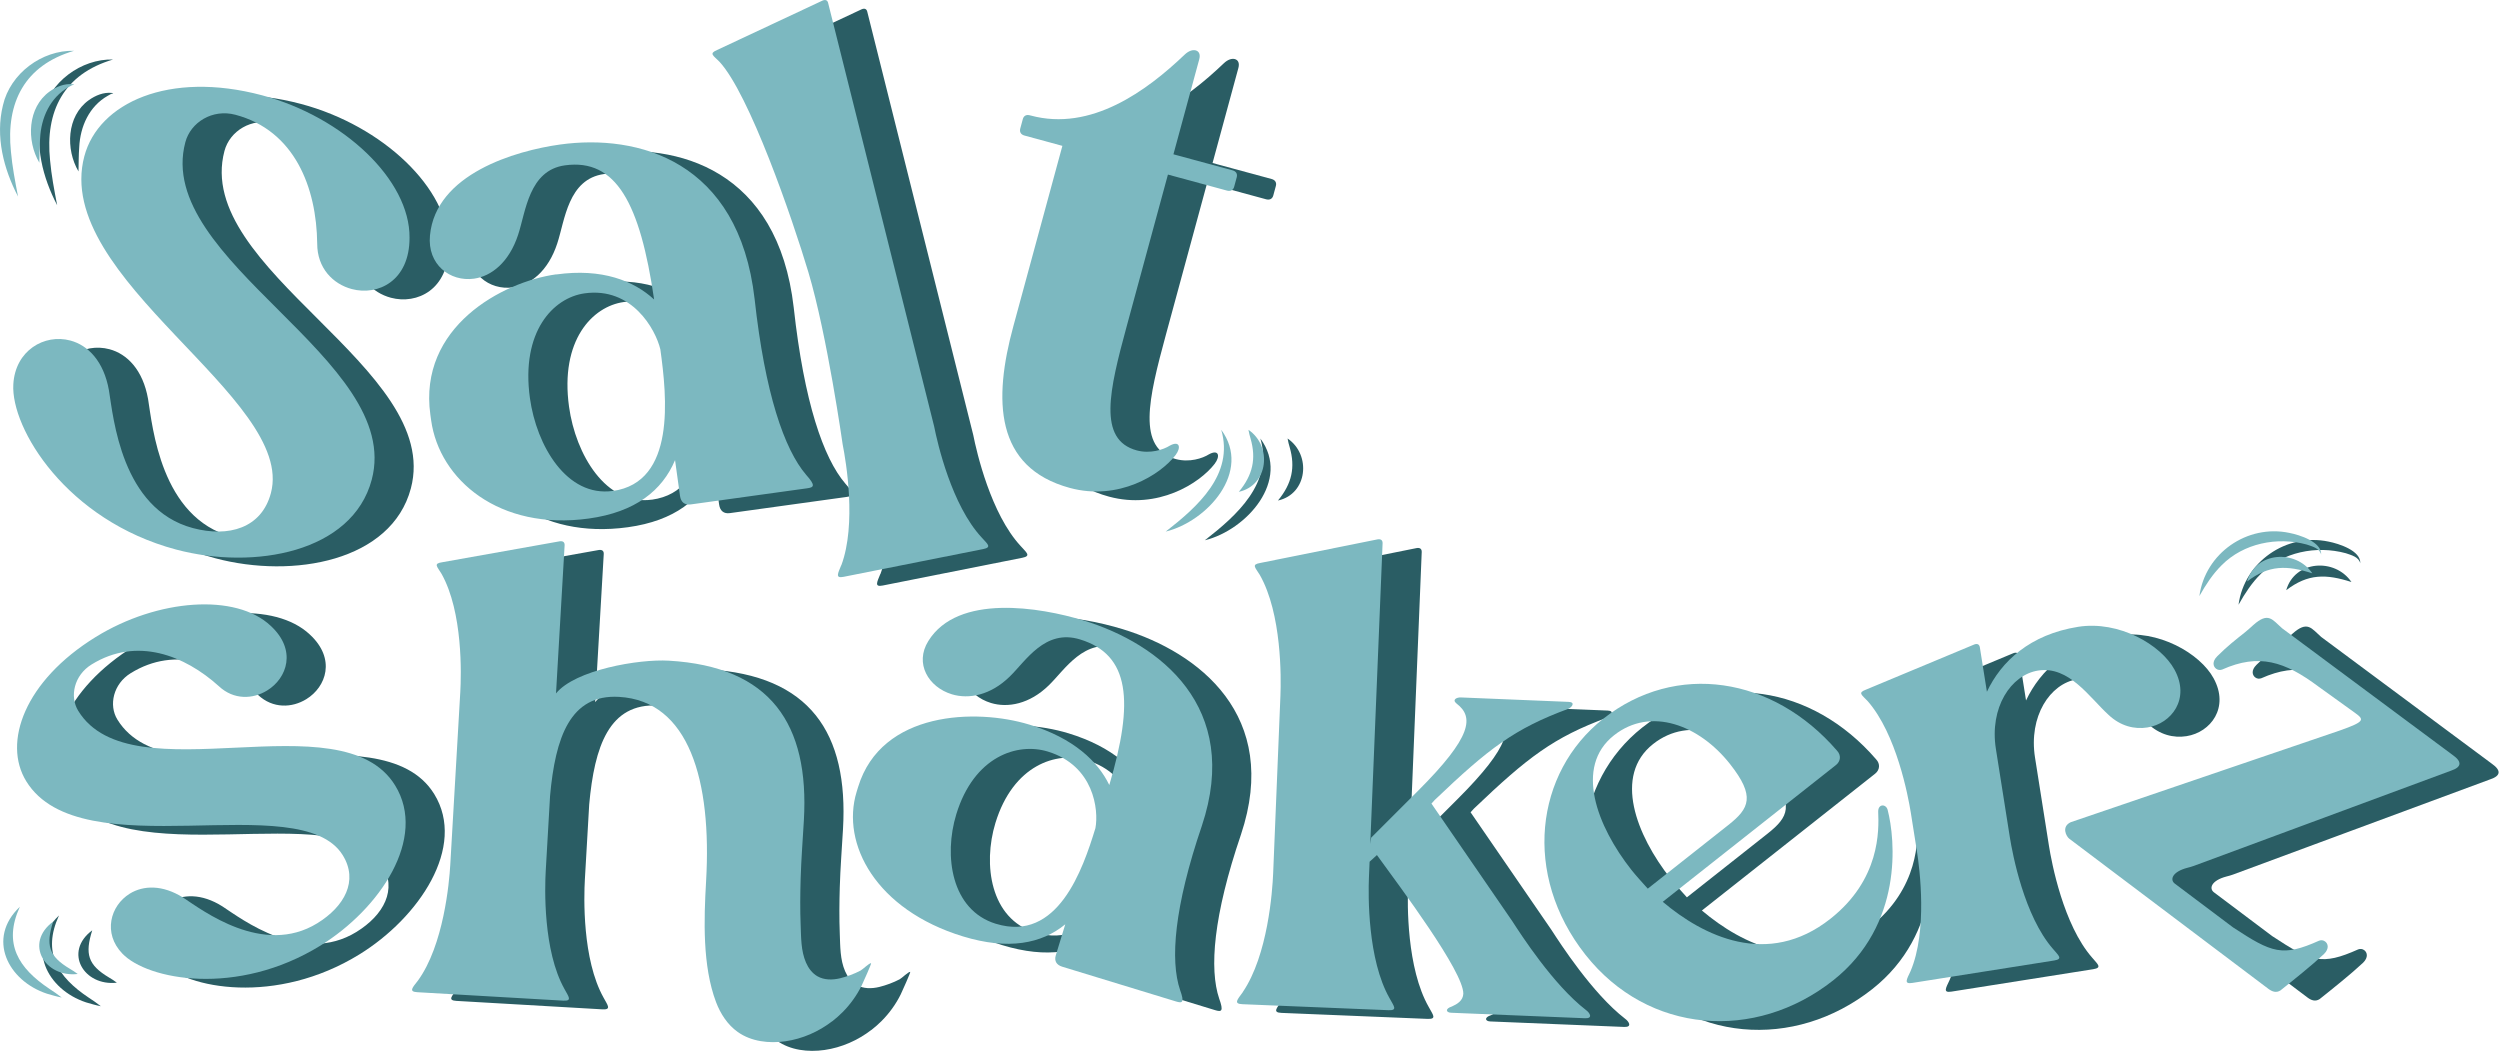 <svg width="575" height="242" viewBox="0 0 575 242" fill="none" xmlns="http://www.w3.org/2000/svg">
<g clip-path="url(#clip0_101_506)">
<g clip-path="url(#clip1_101_506)">
<path d="M25.18 80.321C29.215 81.394 32.868 85.046 34.056 91.776C35.077 98.008 36.929 119.079 53.364 123.459C61.576 125.643 69.161 123.485 71.307 115.414C77.13 93.551 20.915 66.069 28.398 37.936C31.655 25.676 47.822 18.206 69.263 23.914C88.061 28.92 103.296 43.414 103.194 56.657C103.22 66.656 95.89 70.079 89.913 68.483C85.597 67.333 81.944 63.681 81.957 58.011C81.804 45.151 76.798 32.036 63.146 28.396C57.859 26.992 52.841 30.133 51.627 34.718C44.361 62.008 101.866 84.624 94.498 112.336C90.054 129.053 67.476 133.177 49.52 128.401C24.312 121.697 11.465 100.523 12.065 90.397C12.499 82.607 19.203 78.725 25.18 80.321Z" fill="#2A5D64"/>
<path d="M136.934 65.124C147.508 63.655 154.787 66.593 159.448 70.883C156.23 48.816 150.726 38.396 138.926 40.03C130.651 41.179 129.935 50.642 128.173 55.98C126.092 62.353 122.005 65.545 118.021 66.094C112.504 66.861 107.255 62.825 107.894 56.159C109.209 42.01 127.535 36.672 137.802 35.241C155.732 32.751 178.923 38.906 182.562 70.781C184.95 92.478 189.382 105.338 194.413 111.212C196.635 113.702 196.214 114.086 194.681 114.303L167.864 118.019C166.484 118.21 165.603 117.508 165.399 116.052C165.156 114.277 164.722 111.212 164.262 107.828C161.325 114.814 155.144 119.781 144.417 121.263C123.882 124.11 110.065 112.387 108.162 98.672L107.983 97.382C105.187 77.218 124.521 66.822 136.934 65.098V65.124ZM149.934 114.928C164.492 112.911 162.398 93.308 160.878 82.338C159.767 77.728 154.352 67.959 143.472 69.466C136.27 70.462 128.761 78.239 130.881 93.564C132.4 104.533 139.36 116.384 149.934 114.916V114.928Z" fill="#2A5D64"/>
<path d="M202.51 132.002C206.021 122.552 203.595 108.16 202.816 104.24C202.816 104.24 199.253 79.108 194.95 64.677C191.182 52.06 181.324 23.556 174.453 16.175C172.997 14.719 172.039 14.323 173.917 13.506L198.193 2.128C198.87 1.847 199.343 2.051 199.483 2.741L223.849 100.051C224.628 103.984 227.897 118.198 234.755 125.592C236.07 127.086 237.245 127.865 235.138 128.286L203.02 134.671C201.054 135.067 201.705 133.918 202.484 132.002H202.51Z" fill="#2A5D64"/>
<path d="M245.865 28.524L246.031 28.562C259.951 32.342 272.785 22.854 281.469 14.566C282.414 13.659 283.346 13.417 283.997 13.583C284.802 13.8 285.121 14.553 284.827 15.639L278.889 37.489L292.49 41.179C293.294 41.397 293.665 41.997 293.447 42.776L292.86 44.947C292.656 45.726 292.043 46.058 291.225 45.841L277.625 42.15L268.149 77.013C264.152 91.737 261.394 103.141 270.461 105.593C273.538 106.423 276.591 105.427 278.059 104.495C280.307 103.269 280.728 104.891 279.374 106.679C275.875 111.225 266.247 117.253 255.072 114.226C237.756 109.514 237.462 93.96 242.059 77.077L253.348 35.548L244.613 33.172C243.809 32.955 243.451 32.355 243.656 31.576L244.243 29.405C244.447 28.626 245.06 28.294 245.878 28.524H245.865Z" fill="#2A5D64"/>
<path d="M38.87 207.526C41.948 205.636 46.353 205.432 51.155 208.471C55.561 211.345 69.468 222.046 81.983 214.346C88.24 210.489 91.471 204.589 87.844 198.715C78.049 182.816 27.645 202.15 15.04 181.692C9.549 172.778 14.683 158.578 31.003 148.515C45.306 139.69 63.249 138.413 71.243 145.922C77.334 151.528 75.023 157.99 70.464 160.8C67.182 162.83 62.763 163.034 59.341 159.829C51.423 152.69 40.453 148.412 30.071 154.823C26.048 157.301 24.95 162.179 27.006 165.512C39.24 185.357 87.448 162.485 99.874 182.637C107.357 194.782 96.349 211.077 82.672 219.505C63.491 231.33 42.918 227.384 37.133 221.318C32.663 216.67 34.311 210.336 38.87 207.526Z" fill="#2A5D64"/>
<path d="M200.428 236.873C197.299 239.286 193.558 240.934 189.637 241.496C185.87 242.032 181.796 241.56 178.693 239.363C176.343 237.703 174.708 235.174 173.687 232.48C170.545 224.141 170.89 213.49 171.401 204.691C172.742 181.526 167.493 163.213 151.377 162.281C140.101 161.63 136.729 171.642 135.516 185.038L134.52 202.278C134.29 206.237 133.894 220.667 138.824 229.466C139.756 231.216 140.714 232.275 138.517 232.148L104.982 230.207C102.926 230.092 103.871 229.147 105.135 227.525C111.048 219.365 112.325 204.972 112.555 201.026L114.866 161.183C115.096 157.224 115.492 142.793 110.563 133.995C109.49 132.232 108.647 131.619 110.716 131.313L137.738 126.498C138.479 126.396 138.9 126.703 138.862 127.418L136.883 161.489C141.25 156.075 155.949 153.546 162.819 153.955C186.253 155.308 195.179 168.526 193.89 190.708C193.634 195.178 193.277 199.634 193.149 204.104C193.047 207.641 193.008 211.192 193.149 214.729C193.264 217.641 193.2 220.667 194.375 223.387C194.924 224.664 195.805 225.852 197.006 226.542C198.564 227.435 200.492 227.423 202.229 227.001C203.787 226.618 205.485 225.992 206.915 225.239C207.452 224.958 208.895 223.502 209.354 223.528C209.52 223.528 207.426 228.176 207.171 228.7C206.06 230.947 204.566 233.016 202.803 234.791C202.05 235.545 201.245 236.26 200.402 236.911L200.428 236.873Z" fill="#2A5D64"/>
<path d="M245.699 168.641C256.005 171.782 261.534 177.158 264.139 182.56C269.86 163.303 268.89 152.576 257.397 149.064C249.338 146.599 244.958 154.006 241.229 157.62C236.811 161.936 231.792 162.868 227.91 161.681C222.533 160.033 219.303 154.606 222.508 149.447C229.289 138.477 248.227 141.657 258.227 144.709C275.697 150.047 294.597 164.567 285.415 191.972C279.081 210.591 278.097 222.864 280.422 229.709C281.482 232.646 280.945 232.786 279.451 232.327L253.323 224.345C251.982 223.936 251.446 223.004 251.829 221.74C252.301 220.195 253.119 217.526 254.012 214.588C248.572 219.058 240.923 220.565 230.477 217.372C210.465 211.255 202.382 196.059 206.021 184.131L206.366 183.007C211.717 165.474 233.593 164.95 245.686 168.641H245.699ZM238.075 214.474C252.263 218.803 258.035 202.01 260.947 192.47C261.739 188.269 260.602 178.103 250.003 174.86C242.992 172.714 233.018 175.958 228.944 189.29C226.033 198.83 227.769 211.319 238.062 214.474H238.075Z" fill="#2A5D64"/>
<path d="M294.827 230.194C300.612 221.714 301.659 206.952 301.825 202.891L303.498 162.013C303.664 157.952 303.83 143.151 298.76 134.237C297.662 132.449 296.793 131.836 298.875 131.479L325.859 126.051C326.599 125.937 327.021 126.243 326.995 126.971L324.16 196.11L324.364 194.667L335.104 183.927C347.683 171.374 348.015 166.891 344.018 163.826C342.882 162.907 344.082 162.383 344.963 162.409L369.776 163.43C371.385 163.494 370.606 164.631 369.712 165.027C357.325 169.598 351.399 174.145 338.999 185.983L338.233 186.826L356.827 213.873C358.768 216.862 366.226 228.483 373.786 234.319C374.641 234.932 375.472 236.273 373.569 236.196L342.741 234.932C341.566 234.881 341.311 233.999 342.945 233.489C344.146 232.952 345.499 232.148 345.563 230.551C345.627 225.469 331.12 206.147 325.693 198.664L324.007 200.196L323.854 203.823C323.688 207.884 323.522 222.685 328.604 231.599C329.562 233.386 330.545 234.434 328.349 234.344L294.724 232.965C292.668 232.876 293.588 231.905 294.839 230.207L294.827 230.194Z" fill="#2A5D64"/>
<path d="M373.658 221.599C359.125 203.185 362.063 179.7 377.732 167.325C394.499 154.082 416.822 157.633 431.495 174.63C432.504 175.69 432.364 177.095 431.265 177.963L391.435 209.416C400.629 217.194 415.532 224.741 429.988 213.324C441.469 204.27 441.162 192.994 440.984 188.677C440.958 186.838 442.784 186.877 443.155 188.256C444.917 195.024 446.832 214.691 430.614 227.499C412.736 241.611 388.101 239.899 373.658 221.599ZM406.516 191.755C411.369 187.924 412.761 185.153 406.899 177.72C399.863 168.807 388.702 164.426 380.209 171.131C371.053 178.359 376.302 192.036 384.245 202.099C385.241 203.351 386.518 204.755 387.987 206.39L406.516 191.755Z" fill="#2A5D64"/>
<path d="M448.416 225.392C452.362 216.159 450.523 201.818 449.91 197.91L448.493 188.958C447.867 185.038 445.185 170.837 438.583 163.277C437.178 161.783 436.233 161.349 438.161 160.621L463.089 150.226C463.779 149.97 464.251 150.187 464.366 150.89L465.988 161.106C469.27 154.134 475.872 147.927 486.983 146.165C496.382 144.683 506.036 150.315 509.126 155.998C512.817 162.728 508.462 168.436 502.907 169.317C499.919 169.79 496.726 169.011 493.981 166.431C489.549 162.396 484.888 155.104 477.762 156.228C471.492 157.224 466.55 164.746 468.057 174.26L471.262 194.552C471.888 198.472 474.57 212.673 481.172 220.233C482.436 221.753 483.586 222.57 481.453 222.915L448.825 228.074C446.832 228.393 447.535 227.269 448.403 225.418L448.416 225.392Z" fill="#2A5D64"/>
<path d="M485.31 191.091L547.182 170.007C552.929 167.977 552.788 167.517 550.719 166.01L542.253 159.918C534.476 154.108 528.537 152.231 520.096 155.998C519.636 156.164 519.138 156.138 518.704 155.806C518.053 155.321 517.695 154.197 518.972 152.933C521.284 150.622 523.097 149.217 525.396 147.391C526.034 146.88 526.635 146.318 527.235 145.782C530.747 142.64 531.628 144.53 533.875 146.497L573.068 175.613C575.379 177.222 575.136 178.448 572.774 179.24L513.583 201.154C513.098 201.333 512.613 201.461 512.115 201.588C508.564 202.52 508.028 204.359 509.216 205.241L522.586 215.291C531.577 221.204 533.965 222.123 542.393 218.356C542.853 218.19 543.351 218.215 543.785 218.547C544.436 219.033 544.794 220.156 543.517 221.421C540.682 224.077 536.481 227.423 533.505 229.798C532.522 230.424 531.589 230.079 530.721 229.428L484.926 194.897C484.275 194.411 483.024 192.138 485.297 191.091H485.31Z" fill="#2A5D64"/>
<path d="M26.023 13.685C14.657 17.018 10.341 25.587 11.516 36.876C11.822 40.298 12.473 43.721 13.15 47.207C9.83 40.847 7.902 33.415 9.677 26.213C11.35 18.895 18.654 13.493 26.023 13.685Z" fill="#2A5D64"/>
<path d="M26.01 21.539C25.678 21.436 25.129 21.871 24.797 22.024C20.519 24.45 18.45 29.073 18.22 33.875C18.08 35.65 18.105 37.489 18.054 39.43C15.066 34.36 15.309 26.698 20.43 23.033C21.962 21.947 23.826 21.168 25.716 21.373C25.819 21.411 26.023 21.398 26.023 21.552L26.01 21.539Z" fill="#2A5D64"/>
<path d="M277.114 124.264C284.419 118.581 292.886 111.085 289.885 100.856C296.972 110.446 286.692 121.914 277.114 124.264Z" fill="#2A5D64"/>
<path d="M542.866 129.563C542.521 128.082 540.784 127.673 539.533 127.239C532.752 125.4 524.987 126.945 519.981 132.002C517.963 133.995 516.342 136.447 514.86 139.09C516.188 129.257 525.843 122.514 535.574 124.57C537.911 125.03 543.019 126.639 542.866 129.563Z" fill="#2A5D64"/>
<path d="M293.933 115.12C297.164 111.212 297.943 107.471 296.64 102.912C296.461 102.26 296.257 101.609 296.142 100.856C301.633 104.597 300.752 113.6 293.945 115.12H293.933Z" fill="#2A5D64"/>
<path d="M540.835 133.867C534.999 131.99 530.849 131.913 525.83 135.744C527.784 128.874 537.03 128.261 540.835 133.867Z" fill="#2A5D64"/>
<path d="M13.559 210.579C9.677 219.045 13.24 224.677 20.378 229.44C21.323 230.066 22.268 230.692 23.201 231.433C22.051 231.215 20.94 230.883 19.804 230.551C10.788 227.576 5.884 217.845 13.559 210.566V210.579Z" fill="#2A5D64"/>
<path d="M21.209 213.988C19.51 219.403 20.187 221.919 25.078 224.83C25.665 225.188 26.278 225.545 26.878 226.018C19.293 226.886 14.53 218.956 21.209 213.976V213.988Z" fill="#2A5D64"/>
</g>
<g clip-path="url(#clip2_101_506)">
<path d="M16.18 78.321C20.215 79.394 23.868 83.046 25.055 89.776C26.077 96.008 27.929 117.079 44.364 121.459C52.576 123.643 60.161 121.485 62.307 113.414C68.13 91.551 11.915 64.069 19.398 35.936C22.655 23.676 38.822 16.206 60.263 21.914C79.061 26.92 94.296 41.414 94.194 54.657C94.22 64.656 86.89 68.079 80.913 66.483C76.597 65.333 72.944 61.681 72.957 56.011C72.804 43.151 67.798 30.036 54.146 26.396C48.859 24.992 43.841 28.133 42.627 32.718C35.361 60.008 92.866 82.624 85.498 110.336C81.054 127.053 58.476 131.177 40.52 126.401C15.312 119.697 2.465 98.523 3.065 88.397C3.499 80.607 10.204 76.725 16.18 78.321Z" fill="#7CB8C0"/>
<path d="M127.934 63.124C138.508 61.655 145.787 64.593 150.448 68.883C147.23 46.816 141.726 36.396 129.926 38.03C121.651 39.179 120.935 48.642 119.173 53.98C117.092 60.353 113.005 63.545 109.021 64.094C103.504 64.861 98.255 60.825 98.894 54.159C100.209 40.01 118.535 34.672 128.802 33.241C146.732 30.751 169.923 36.906 173.562 68.781C175.95 90.478 180.382 103.338 185.413 109.212C187.635 111.702 187.214 112.086 185.681 112.303L158.864 116.019C157.484 116.21 156.603 115.508 156.399 114.052C156.156 112.277 155.722 109.212 155.262 105.828C152.325 112.814 146.144 117.781 135.417 119.263C114.882 122.11 101.065 110.387 99.162 96.672L98.983 95.382C96.186 75.218 115.521 64.822 127.934 63.098V63.124ZM140.934 112.928C155.492 110.911 153.398 91.308 151.878 80.338C150.767 75.728 145.352 65.959 134.472 67.466C127.27 68.462 119.761 76.239 121.881 91.564C123.4 102.533 130.36 114.384 140.934 112.916V112.928Z" fill="#7CB8C0"/>
<path d="M193.51 130.002C197.021 120.552 194.595 106.16 193.816 102.24C193.816 102.24 190.253 77.108 185.95 62.677C182.182 50.06 172.324 21.556 165.453 14.175C163.997 12.719 163.039 12.323 164.917 11.506L189.193 0.128C189.87 -0.153 190.343 0.051 190.483 0.741L214.849 98.051C215.628 101.984 218.897 116.198 225.755 123.592C227.07 125.086 228.245 125.865 226.138 126.286L194.02 132.671C192.054 133.067 192.705 131.918 193.484 130.002H193.51Z" fill="#7CB8C0"/>
<path d="M236.865 26.524L237.031 26.562C250.951 30.342 263.785 20.854 272.469 12.566C273.414 11.659 274.346 11.417 274.997 11.583C275.802 11.8 276.121 12.553 275.827 13.639L269.889 35.489L283.49 39.179C284.294 39.397 284.665 39.997 284.447 40.776L283.86 42.947C283.656 43.726 283.043 44.058 282.225 43.841L268.625 40.15L259.149 75.013C255.152 89.737 252.394 101.141 261.461 103.593C264.538 104.423 267.591 103.427 269.059 102.495C271.307 101.269 271.728 102.891 270.374 104.679C266.875 109.225 257.247 115.253 246.072 112.226C228.756 107.514 228.462 91.96 233.059 75.077L244.348 33.548L235.613 31.172C234.809 30.955 234.451 30.355 234.656 29.576L235.243 27.405C235.447 26.626 236.06 26.294 236.878 26.524H236.865Z" fill="#7CB8C0"/>
<path d="M29.87 205.526C32.948 203.636 37.353 203.432 42.155 206.471C46.561 209.345 60.468 220.046 72.983 212.346C79.24 208.489 82.471 202.589 78.844 196.715C69.049 180.816 18.645 200.15 6.04 179.692C0.549 170.778 5.683 156.578 22.003 146.515C36.306 137.69 54.249 136.413 62.243 143.922C68.334 149.528 66.023 155.99 61.464 158.8C58.182 160.83 53.763 161.034 50.341 157.829C42.423 150.69 31.453 146.412 21.071 152.823C17.048 155.301 15.95 160.179 18.006 163.512C30.24 183.357 78.448 160.485 90.874 180.637C98.357 192.782 87.349 209.077 73.672 217.505C54.491 229.33 33.918 225.384 28.133 219.318C23.663 214.67 25.311 208.336 29.87 205.526Z" fill="#7CB8C0"/>
<path d="M191.428 234.873C188.299 237.286 184.558 238.934 180.637 239.496C176.87 240.032 172.796 239.56 169.693 237.363C167.343 235.703 165.708 233.174 164.687 230.48C161.545 222.141 161.89 211.49 162.401 202.691C163.742 179.526 158.493 161.213 142.377 160.281C131.101 159.63 127.729 169.642 126.516 183.038L125.52 200.278C125.29 204.237 124.894 218.667 129.824 227.466C130.756 229.216 131.714 230.275 129.517 230.148L95.982 228.207C93.926 228.092 94.871 227.147 96.135 225.525C102.048 217.365 103.325 202.972 103.555 199.026L105.866 159.183C106.096 155.224 106.492 140.793 101.563 131.995C100.49 130.232 99.647 129.619 101.716 129.313L128.738 124.498C129.479 124.396 129.9 124.703 129.862 125.418L127.883 159.489C132.25 154.075 146.949 151.546 153.819 151.955C177.253 153.308 186.179 166.526 184.89 188.708C184.634 193.178 184.277 197.634 184.149 202.104C184.047 205.641 184.008 209.192 184.149 212.729C184.264 215.641 184.2 218.667 185.375 221.387C185.924 222.664 186.805 223.852 188.006 224.542C189.564 225.435 191.492 225.423 193.229 225.001C194.787 224.618 196.485 223.992 197.915 223.239C198.452 222.958 199.895 221.502 200.354 221.528C200.52 221.528 198.426 226.176 198.171 226.7C197.06 228.947 195.566 231.016 193.803 232.791C193.05 233.545 192.245 234.26 191.402 234.911L191.428 234.873Z" fill="#7CB8C0"/>
<path d="M236.699 166.641C247.005 169.782 252.534 175.158 255.139 180.56C260.86 161.303 259.89 150.576 248.397 147.064C240.338 144.599 235.958 152.006 232.229 155.62C227.811 159.936 222.792 160.868 218.91 159.681C213.533 158.033 210.303 152.606 213.508 147.447C220.289 136.477 239.227 139.657 249.227 142.709C266.697 148.047 285.597 162.567 276.415 189.972C270.081 208.591 269.097 220.864 271.422 227.709C272.482 230.646 271.945 230.786 270.451 230.327L244.323 222.345C242.982 221.936 242.446 221.004 242.829 219.74C243.301 218.195 244.119 215.526 245.012 212.588C239.572 217.058 231.923 218.565 221.477 215.372C201.465 209.255 193.382 194.059 197.021 182.131L197.366 181.007C202.717 163.474 224.593 162.95 236.686 166.641H236.699ZM229.075 212.474C243.263 216.803 249.035 200.01 251.947 190.47C252.739 186.269 251.602 176.103 241.003 172.86C233.992 170.714 224.018 173.958 219.944 187.29C217.033 196.83 218.769 209.319 229.062 212.474H229.075Z" fill="#7CB8C0"/>
<path d="M285.827 228.194C291.612 219.714 292.659 204.952 292.825 200.891L294.498 160.013C294.664 155.952 294.83 141.151 289.76 132.237C288.662 130.449 287.793 129.836 289.875 129.479L316.859 124.051C317.599 123.937 318.021 124.243 317.995 124.971L315.16 194.11L315.364 192.667L326.104 181.927C338.683 169.374 339.015 164.891 335.018 161.826C333.882 160.907 335.082 160.383 335.963 160.409L360.776 161.43C362.385 161.494 361.606 162.631 360.712 163.027C348.325 167.598 342.399 172.145 329.999 183.983L329.233 184.826L347.827 211.873C349.768 214.862 357.226 226.483 364.786 232.319C365.641 232.932 366.472 234.273 364.569 234.196L333.741 232.932C332.566 232.881 332.311 231.999 333.945 231.489C335.146 230.952 336.499 230.148 336.563 228.551C336.627 223.469 322.12 204.147 316.693 196.664L315.007 198.196L314.854 201.823C314.688 205.884 314.522 220.685 319.604 229.599C320.562 231.386 321.545 232.434 319.349 232.344L285.724 230.965C283.668 230.876 284.588 229.905 285.839 228.207L285.827 228.194Z" fill="#7CB8C0"/>
<path d="M364.658 219.599C350.125 201.185 353.063 177.7 368.732 165.325C385.499 152.082 407.822 155.633 422.495 172.63C423.504 173.69 423.364 175.095 422.265 175.963L382.435 207.416C391.629 215.194 406.532 222.741 420.988 211.324C432.469 202.27 432.162 190.994 431.984 186.677C431.958 184.838 433.784 184.877 434.155 186.256C435.917 193.024 437.832 212.691 421.614 225.499C403.736 239.611 379.101 237.899 364.658 219.599ZM397.516 189.755C402.369 185.924 403.761 183.153 397.899 175.72C390.863 166.807 379.702 162.426 371.209 169.131C362.053 176.359 367.302 190.036 375.245 200.099C376.241 201.351 377.518 202.755 378.987 204.39L397.516 189.755Z" fill="#7CB8C0"/>
<path d="M439.416 223.392C443.362 214.159 441.523 199.818 440.91 195.91L439.493 186.958C438.867 183.038 436.185 168.837 429.583 161.277C428.178 159.783 427.233 159.349 429.161 158.621L454.089 148.226C454.779 147.97 455.251 148.187 455.366 148.89L456.988 159.106C460.27 152.134 466.872 145.927 477.983 144.165C487.382 142.683 497.036 148.315 500.126 153.998C503.817 160.728 499.462 166.436 493.907 167.317C490.919 167.79 487.726 167.011 484.981 164.431C480.549 160.396 475.888 153.104 468.762 154.228C462.492 155.224 457.55 162.746 459.057 172.26L462.262 192.552C462.888 196.472 465.57 210.673 472.172 218.233C473.436 219.753 474.586 220.57 472.453 220.915L439.825 226.074C437.832 226.393 438.535 225.269 439.403 223.418L439.416 223.392Z" fill="#7CB8C0"/>
<path d="M476.31 189.091L538.182 168.007C543.929 165.977 543.788 165.517 541.719 164.01L533.253 157.918C525.476 152.108 519.537 150.231 511.096 153.998C510.636 154.164 510.138 154.138 509.704 153.806C509.053 153.321 508.695 152.197 509.972 150.933C512.284 148.622 514.097 147.217 516.396 145.391C517.034 144.88 517.635 144.318 518.235 143.782C521.747 140.64 522.628 142.53 524.875 144.497L564.068 173.613C566.379 175.222 566.136 176.448 563.774 177.24L504.583 199.154C504.098 199.333 503.613 199.461 503.115 199.588C499.564 200.52 499.028 202.359 500.216 203.241L513.586 213.291C522.577 219.204 524.965 220.123 533.393 216.356C533.853 216.19 534.351 216.215 534.785 216.547C535.436 217.033 535.794 218.156 534.517 219.421C531.682 222.077 527.481 225.423 524.505 227.798C523.522 228.424 522.589 228.079 521.721 227.428L475.926 192.897C475.275 192.411 474.024 190.138 476.297 189.091H476.31Z" fill="#7CB8C0"/>
<path d="M17.023 11.685C5.657 15.018 1.341 23.587 2.516 34.876C2.822 38.298 3.474 41.721 4.15 45.207C0.83 38.847 -1.098 31.415 0.677 24.213C2.35 16.895 9.654 11.493 17.023 11.685Z" fill="#7CB8C0"/>
<path d="M17.01 19.539C16.678 19.436 16.129 19.871 15.797 20.024C11.519 22.45 9.45 27.073 9.22 31.875C9.08 33.65 9.105 35.489 9.054 37.43C6.066 32.36 6.309 24.698 11.43 21.033C12.962 19.947 14.826 19.168 16.716 19.373C16.819 19.411 17.023 19.398 17.023 19.552L17.01 19.539Z" fill="#7CB8C0"/>
<path d="M268.114 122.264C275.419 116.581 283.886 109.085 280.885 98.856C287.972 108.446 277.692 119.914 268.114 122.264Z" fill="#7CB8C0"/>
<path d="M533.866 127.563C533.521 126.082 531.784 125.673 530.533 125.239C523.752 123.4 515.987 124.945 510.981 130.002C508.963 131.995 507.342 134.447 505.86 137.09C507.188 127.257 516.843 120.514 526.574 122.57C528.911 123.03 534.019 124.639 533.866 127.563Z" fill="#7CB8C0"/>
<path d="M284.933 113.12C288.164 109.212 288.943 105.471 287.64 100.912C287.461 100.26 287.257 99.609 287.142 98.856C292.633 102.597 291.752 111.6 284.945 113.12H284.933Z" fill="#7CB8C0"/>
<path d="M531.835 131.867C525.999 129.99 521.849 129.913 516.83 133.744C518.784 126.874 528.03 126.261 531.835 131.867Z" fill="#7CB8C0"/>
<path d="M4.559 208.579C0.677 217.045 4.24 222.677 11.378 227.44C12.323 228.066 13.268 228.692 14.201 229.433C13.051 229.215 11.94 228.883 10.804 228.551C1.788 225.576 -3.116 215.845 4.559 208.566V208.579Z" fill="#7CB8C0"/>
<path d="M12.209 211.988C10.51 217.403 11.187 219.919 16.078 222.83C16.665 223.188 17.278 223.545 17.878 224.018C10.293 224.886 5.53 216.956 12.209 211.976V211.988Z" fill="#7CB8C0"/>
</g>
</g>
<defs>
<clipPath id="clip0_101_506">
<rect width="575" height="242" fill="white"/>
</clipPath>
<clipPath id="clip1_101_506">
<rect width="565.689" height="239.7" fill="white" transform="translate(9 2)"/>
</clipPath>
<clipPath id="clip2_101_506">
<rect width="565.689" height="239.7" fill="white"/>
</clipPath>
</defs>
</svg>

